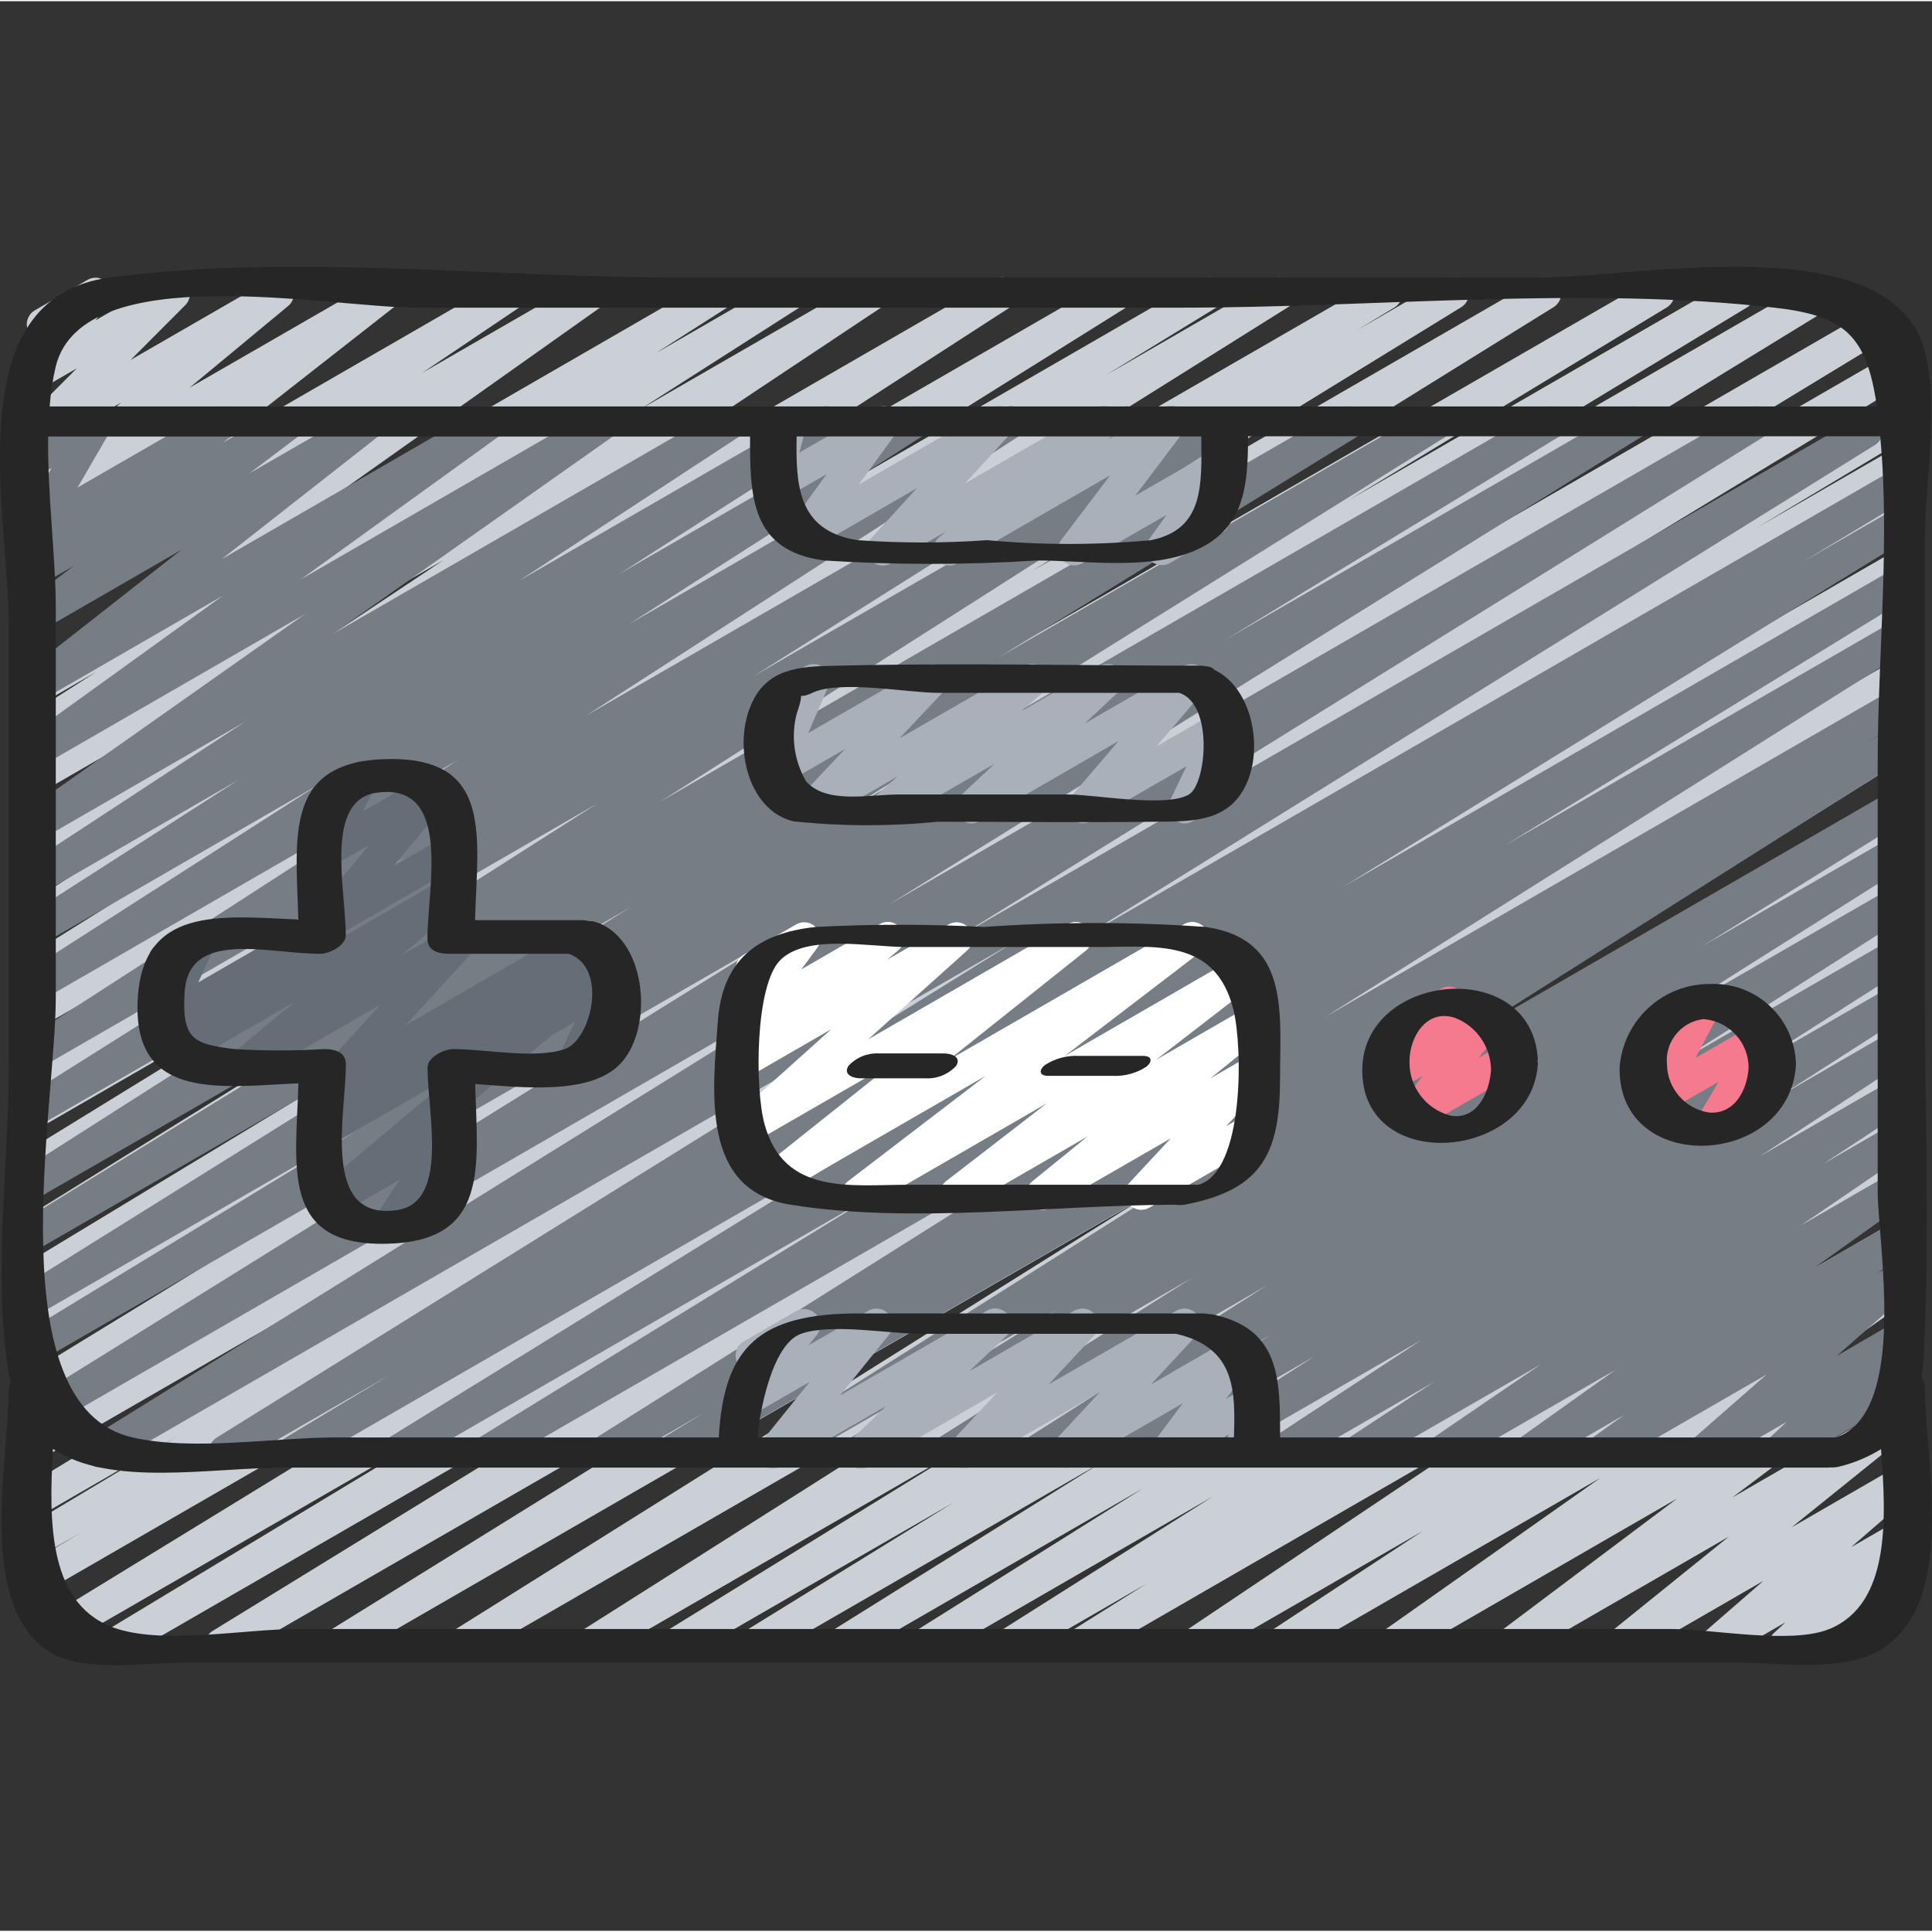 <svg height="511pt" viewBox="0 -70 511.646 511" width="511pt" xmlns="http://www.w3.org/2000/svg"><rect x="0" y="-70" width="511.646" height="511" fill="#333333" stroke="none"/><path d="m30.082 369.57c-1.914-.004-3.594-1.281-4.105-3.125-.516-1.844.266-3.805 1.902-4.797l99.074-59.809-109.375 63.148c-2.023 1.203-4.645.535-5.848-1.492-1.203-2.023-.539-4.645 1.488-5.848l206.004-126.141-208.281 120.254c-2.031 1.191-4.648.516-5.84-1.516-1.195-2.031-.52-4.648 1.512-5.84l14.875-8.895-10.547 6.086c-2.02 1.082-4.531.375-5.691-1.598s-.559-4.512 1.363-5.75l40.203-24.082-35.84 20.711c-2.031 1.199-4.648.527-5.848-1.5-1.199-2.031-.527-4.648 1.504-5.848l166.91-101.41-162.602 93.867c-2.02 1.098-4.543.402-5.711-1.574-1.168-1.977-.566-4.523 1.367-5.766l159.215-96.637-154.871 89.402c-2.012 1.074-4.516.375-5.68-1.586-1.164-1.961-.582-4.492 1.328-5.746l194.336-119.047-189.984 109.68c-2.02 1.098-4.543.398-5.711-1.574-1.168-1.977-.566-4.523 1.367-5.766l105.812-64.102-101.469 58.582c-2.031 1.199-4.645.527-5.848-1.504-1.199-2.027-.523-4.645 1.504-5.844l84.25-51.031-79.906 46.125c-2.008 1.07-4.504.379-5.672-1.574s-.598-4.477 1.293-5.738l173.457-107.684-169.078 97.613c-2.016 1.113-4.555.426-5.73-1.555-1.18-1.98-.574-4.535 1.371-5.777l113.559-69.828-109.199 63.047c-2.031 1.199-4.645.523-5.848-1.504-1.199-2.027-.523-4.645 1.504-5.844l9.941-5.977-5.598 3.227c-2.008 1.086-4.512.402-5.688-1.551-1.176-1.957-.609-4.488 1.293-5.754l131.09-82.176-126.695 73.098c-2.012 1.074-4.516.379-5.68-1.586-1.164-1.961-.582-4.492 1.328-5.746l29.379-17.988-25.027 14.449c-2.012 1.105-4.539.426-5.719-1.543-1.18-1.969-.59-4.52 1.332-5.77l82.211-51.422-77.824 44.945c-2.004 1.141-4.551.48-5.754-1.484-1.199-1.969-.621-4.535 1.309-5.797l114.543-74.078-110.098 63.551c-1.992 1.133-4.527.488-5.734-1.461-1.211-1.949-.664-4.504 1.238-5.785l110.992-73.891-106.496 61.484c-2.004 1.117-4.535.453-5.727-1.512-1.195-1.961-.621-4.516 1.297-5.777l42.48-27.172-38.051 21.965c-2 1.086-4.5.41-5.68-1.535-1.184-1.949-.629-4.477 1.258-5.75l19.141-12.211-14.719 8.531c-1.969 1.098-4.449.473-5.668-1.422-1.215-1.898-.75-4.414 1.066-5.746l73.293-51.969-68.691 39.613c-1.992 1.156-4.543.52-5.762-1.434-1.219-1.953-.664-4.52 1.246-5.801l25.797-17.418-21.281 12.289c-1.93 1.043-4.336.457-5.566-1.359s-.883-4.27.805-5.672l45.781-35.918-41.02 23.672c-1.922 1.105-4.371.559-5.637-1.262-1.266-1.816-.926-4.305.781-5.719l26.078-21.648-21.223 12.254c-1.852 1.016-4.164.527-5.445-1.152-1.281-1.676-1.145-4.039.324-5.555l14.508-14.559-9.387 5.41c-1.762 1.008-3.988.633-5.328-.891-1.336-1.527-1.414-3.785-.184-5.398l5.117-6.621c-1.746-.344-3.098-1.73-3.391-3.488s.535-3.508 2.078-4.398l13.926-8.047c1.766-1.027 4.008-.66 5.355.875 1.344 1.535 1.414 3.809.168 5.422l-3.414 4.438 18.723-10.801c1.848-1.02 4.164-.527 5.445 1.148 1.281 1.68 1.141 4.039-.328 5.559l-14.504 14.547 36.844-21.254c1.922-1.109 4.371-.562 5.637 1.258 1.266 1.82.926 4.305-.781 5.723l-26.078 21.621 49.633-28.602c1.938-1.117 4.406-.547 5.66 1.305 1.254 1.852.867 4.359-.891 5.742l-45.816 35.883 74.395-42.93c1.988-1.133 4.516-.496 5.73 1.441 1.211 1.941.68 4.492-1.207 5.785l-25.867 17.434 42.77-24.66c1.977-1.141 4.496-.527 5.723 1.391 1.23 1.922.738 4.465-1.121 5.785l-73.285 51.926 102.398-59.129c2.004-1.121 4.535-.453 5.73 1.508 1.191 1.965.617 4.516-1.301 5.781l-19.105 12.211 33.773-19.473c2.004-1.121 4.535-.457 5.73 1.508 1.191 1.961.617 4.516-1.301 5.777l-42.418 27.102 59.621-34.387c1.992-1.137 4.527-.492 5.734 1.457 1.211 1.949.664 4.504-1.238 5.785l-111.016 73.875 140.559-81.117c1.301-.797 2.926-.84 4.266-.109 1.34.727 2.188 2.113 2.227 3.637.039 1.527-.738 2.953-2.035 3.75l-114.555 74.051 140.922-81.328c2.016-1.164 4.59-.496 5.789 1.496 1.195 1.996.578 4.582-1.395 5.816l-82.203 51.414 101.711-58.727c2.023-1.207 4.645-.539 5.848 1.488 1.203 2.027.539 4.645-1.488 5.848l-29.363 17.98 43.844-25.316c1.309-.789 2.934-.816 4.27-.078 1.332.734 2.172 2.129 2.199 3.656.027 1.523-.758 2.945-2.066 3.734l-131.148 82.156 155.059-89.469c2.023-1.129 4.574-.438 5.754 1.559 1.176 1.992.547 4.562-1.418 5.785l-10.059 6.094 23.277-13.438c2.023-1.207 4.645-.547 5.848 1.48 1.207 2.023.547 4.641-1.48 5.848l-113.492 69.777 133.562-77.105c2.023-1.211 4.645-.555 5.855 1.465 1.211 2.023.555 4.645-1.469 5.855l-173.457 107.648 199.188-114.969c2.02-1.129 4.574-.438 5.75 1.559 1.176 1.992.547 4.562-1.418 5.785l-84.246 51.039 101.137-58.383c2.027-1.199 4.645-.527 5.844 1.5 1.199 2.027.527 4.645-1.5 5.844l-105.816 64.078 123.734-71.422c2.016-1.117 4.555-.43 5.73 1.551 1.18 1.98.57 4.539-1.371 5.777l-194.355 119.051 206.848-119.469c2.023-1.152 4.598-.473 5.785 1.531 1.188 2 .551 4.586-1.43 5.809l-159.199 96.684 158.496-91.512c2.02-1.098 4.543-.402 5.711 1.574 1.172 1.977.566 4.523-1.367 5.762l-166.852 101.359 162.508-93.824c2.02-1.082 4.531-.375 5.691 1.598 1.164 1.973.562 4.512-1.363 5.75l-40.387 24.191 36.059-20.812c2.031-1.195 4.648-.516 5.844 1.516s.516 4.645-1.516 5.84l-14.875 8.895 10.547-6.094c2.023-1.152 4.598-.473 5.785 1.531 1.188 2 .551 4.586-1.43 5.809l-205.996 126.137 201.641-116.418c2.031-1.199 4.648-.527 5.848 1.5 1.199 2.031.527 4.648-1.504 5.848l-99.234 59.895 94.891-54.777c2.02-1.113 4.555-.426 5.734 1.555 1.176 1.98.57 4.535-1.371 5.777l-177.707 109.156 173.344-100.078c2.016-1.137 4.57-.457 5.758 1.527 1.188 1.988.574 4.559-1.379 5.793l-184.48 114.434 180.102-103.988c2.016-1.16 4.594-.496 5.789 1.5 1.199 1.992.578 4.582-1.391 5.812l-182.973 114.742 178.574-103.109c2.02-1.219 4.641-.57 5.859 1.445 1.219 2.02.57 4.641-1.445 5.859l-172.816 109.535 168.402-97.223c2.012-1.09 4.527-.398 5.699 1.566 1.172 1.965.586 4.504-1.328 5.758l-79.359 49.031 75.016-43.316c2.023-1.207 4.645-.543 5.852 1.48 1.203 2.023.543 4.645-1.48 5.852l-55.418 34.184 51.02-29.465c2.023-1.211 4.645-.555 5.855 1.469 1.211 2.02.555 4.641-1.469 5.852l-71.184 44.449 66.797-38.57c2.016-1.16 4.594-.496 5.789 1.5 1.199 1.992.578 4.578-1.391 5.812l-60.23 37.762 55.832-32.23c2.008-1.102 4.523-.426 5.707 1.531 1.188 1.957.613 4.5-1.293 5.766l-56.551 35.746 52.137-30.09c2.008-1.086 4.516-.402 5.691 1.551 1.176 1.957.605 4.492-1.293 5.754l-20.02 12.562 15.621-9.02c1.992-1.117 4.504-.469 5.711 1.465 1.203 1.938.676 4.477-1.203 5.77l-81.543 54.684 77.035-44.477c2-1.137 4.539-.484 5.742 1.473 1.207 1.957.645 4.516-1.27 5.789l-40.48 26.582 36.008-20.789c1.973-1.105 4.469-.484 5.688 1.422s.738 4.43-1.094 5.754l-57.746 40.723 53.152-30.719c1.953-1.121 4.438-.531 5.68 1.344 1.242 1.875.816 4.395-.977 5.754l-47.094 35.414 42.391-24.473c1.93-1.09 4.371-.523 5.621 1.301 1.254 1.828.898 4.309-.816 5.711l-31.426 25.328 26.598-15.359c1.902-1.09 4.32-.562 5.594 1.223 1.273 1.785.988 4.246-.66 5.688l-15.762 13.699 10.828-6.246c1.883-1.113 4.301-.617 5.598 1.141 1.297 1.758 1.059 4.211-.555 5.684l-3.762 3.492c2.051-.422 4.102.707 4.844 2.664.742 1.957-.047 4.164-1.859 5.211l-30.496 17.605c-1.883 1.109-4.301.617-5.598-1.141-1.301-1.758-1.062-4.215.555-5.688l3.02-2.816-16.684 9.645c-1.902 1.098-4.328.574-5.605-1.215-1.273-1.785-.98-4.25.676-5.691l15.77-13.703-35.715 20.609c-1.926 1.09-4.367.523-5.621-1.305-1.25-1.828-.895-4.309.816-5.711l31.387-25.32-56.012 32.336c-1.953 1.117-4.438.527-5.68-1.348-1.242-1.875-.812-4.395.977-5.754l47.086-35.371-73.582 42.473c-1.965 1.07-4.426.441-5.637-1.445-1.207-1.887-.75-4.387 1.047-5.723l57.746-40.707-82.961 47.875c-1.996 1.113-4.516.461-5.715-1.484-1.199-1.941-.656-4.488 1.234-5.77l40.438-26.566-58.57 33.82c-1.984 1.07-4.461.414-5.652-1.496-1.191-1.914-.691-4.426 1.145-5.734l81.562-54.699-107.273 61.93c-2.008 1.125-4.551.453-5.738-1.52-1.191-1.973-.598-4.535 1.336-5.785l20.113-12.613-34.508 19.918c-2.012 1.148-4.57.484-5.77-1.496-1.199-1.977-.602-4.551 1.348-5.801l56.449-35.688-74.445 42.984c-2.012 1.125-4.551.453-5.742-1.52-1.188-1.973-.598-4.535 1.34-5.785l60.312-37.82-78.156 45.125c-2.008 1.086-4.512.402-5.688-1.555-1.18-1.953-.609-4.488 1.293-5.75l71.219-44.469-89.688 51.773c-2.016 1.133-4.566.457-5.754-1.527-1.188-1.988-.578-4.559 1.379-5.797l55.363-34.133-71.852 41.457c-2.016 1.133-4.566.457-5.754-1.527-1.188-1.988-.578-4.559 1.379-5.797l79.418-48.996-97.637 56.32c-2 1.055-4.473.367-5.645-1.562-1.172-1.934-.629-4.445 1.23-5.727l172.836-109.535-202.395 116.824c-2.012 1.125-4.551.453-5.738-1.52-1.191-1.973-.598-4.535 1.336-5.785l182.98-114.723-211.398 122.027c-2.008 1.105-4.535.426-5.715-1.543-1.184-1.969-.594-4.52 1.328-5.773l184.5-114.414-210.926 121.73c-2.012 1.09-4.527.398-5.699-1.566-1.172-1.965-.586-4.504 1.328-5.758l177.676-109.141-201.695 116.465c-.645.387-1.383.594-2.133.605zm0 0" fill="#cad0d6"/><path d="m177.77 318.371c-1.914-.004-3.594-1.273-4.109-3.117-.516-1.84.254-3.801 1.891-4.797l11.09-6.746-24.402 14.051c-2.008 1.105-4.523.43-5.707-1.527-1.184-1.961-.613-4.504 1.293-5.766l154.652-97.367-181.301 104.66c-2.012 1.094-4.523.402-5.699-1.562-1.172-1.965-.586-4.504 1.328-5.758l106.855-65.605-126.371 72.926c-2.008 1.094-4.523.402-5.695-1.562-1.172-1.965-.586-4.504 1.328-5.758l149.793-92.398-172.781 99.719c-2.023 1.129-4.574.438-5.75-1.559-1.18-1.992-.551-4.562 1.414-5.785l27.973-16.84-41.898 24.184c-2.012 1.109-4.535.426-5.719-1.543-1.18-1.965-.59-4.516 1.332-5.77l211.891-131.668-240.793 138.98c-2.008 1.074-4.504.383-5.672-1.57-1.168-1.953-.598-4.477 1.293-5.742l213.871-132.82-225.125 129.973c-2.008 1.07-4.504.379-5.672-1.574s-.598-4.477 1.293-5.738l199.68-124.121-197.109 113.785c-2.02 1.098-4.543.402-5.711-1.574-1.168-1.977-.566-4.523 1.367-5.766l88.285-53.758-83.941 48.469c-2.004 1.055-4.484.363-5.648-1.578-1.168-1.941-.613-4.457 1.262-5.727l160.582-100.199-156.195 90.172c-2.023 1.207-4.645.543-5.852-1.48-1.203-2.023-.543-4.645 1.48-5.848l95.227-58.633-90.863 52.41c-2.004 1.086-4.5.406-5.684-1.539-1.18-1.945-.625-4.473 1.262-5.746l151.895-96.828-147.473 85.129c-2.004 1.066-4.492.383-5.664-1.559-1.176-1.945-.621-4.465 1.258-5.738l100.848-63.496-96.426 55.68c-2.004 1.141-4.551.48-5.75-1.484-1.203-1.969-.625-4.535 1.305-5.797l114.773-74.121-110.344 63.711c-2.004 1.121-4.535.453-5.73-1.508-1.191-1.961-.617-4.516 1.301-5.777l77.797-49.863-73.387 42.371c-2.008 1.176-4.59.523-5.801-1.465-1.211-1.988-.602-4.578 1.363-5.824l56.809-36.453-52.352 30.23c-2 1.137-4.539.488-5.742-1.469-1.207-1.957-.645-4.52 1.27-5.793l58.539-38.355-54.066 31.215c-1.98 1.156-4.516.543-5.75-1.387-1.23-1.93-.723-4.488 1.156-5.797l74.43-52.488-69.836 40.301c-1.969 1.141-4.488.535-5.727-1.375-1.234-1.914-.75-4.457 1.102-5.785l52.793-38.066-48.168 27.828c-1.941 1.125-4.422.551-5.676-1.305-1.254-1.859-.855-4.375.914-5.754l41.879-32.871-37.117 21.438c-1.953 1.117-4.438.527-5.68-1.348-1.242-1.875-.816-4.391.977-5.754l13.305-10.078-8.602 4.969c-1.938 1.094-4.391.516-5.637-1.328-1.242-1.844-.863-4.332.875-5.723l3.59-2.812c-1.652.367-3.363-.277-4.367-1.641-1.004-1.363-1.102-3.191-.258-4.66l8.535-14.711-.324.188c-1.32.777-2.957.781-4.285.02-1.324-.762-2.145-2.176-2.141-3.707s.828-2.945 2.16-3.703l14.164-8.172c1.672-.965 3.785-.684 5.148.684s1.641 3.48.672 5.152l-8.535 14.703 36.234-20.906c1.938-1.117 4.41-.547 5.66 1.305 1.254 1.852.867 4.359-.891 5.742l-2.559 2.008 15.684-9.055c1.949-1.109 4.422-.523 5.664 1.348 1.242 1.867.824 4.375-.953 5.742l-13.32 10.062 29.754-17.152c1.938-1.094 4.391-.52 5.633 1.324 1.246 1.844.867 4.336-.871 5.723l-41.883 32.844 69.121-39.918c1.969-1.141 4.488-.535 5.723 1.375 1.238 1.914.754 4.461-1.098 5.785l-52.762 38.094 78.336-45.227c1.973-1.109 4.465-.484 5.684 1.418 1.219 1.906.738 4.434-1.094 5.758l-74.453 52.504 103.383-59.68c2.004-1.199 4.598-.566 5.824 1.418 1.227 1.988.625 4.59-1.344 5.844l-58.523 38.34 78.996-45.602c2.012-1.23 4.637-.594 5.863 1.418 1.23 2.016.594 4.641-1.418 5.867l-56.816 36.457 75.758-43.742c2.012-1.18 4.594-.527 5.805 1.461 1.211 1.988.602 4.582-1.367 5.824l-77.812 49.863 98.984-57.176c1.301-.797 2.926-.836 4.266-.109 1.34.73 2.188 2.117 2.227 3.641.039 1.523-.738 2.953-2.039 3.75l-114.746 74.086 140.945-81.34c1.305-.789 2.934-.82 4.27-.082 1.336.734 2.176 2.129 2.207 3.656.027 1.523-.758 2.949-2.066 3.738l-100.914 63.512 122.691-70.824c2.012-1.148 4.57-.488 5.766 1.492 1.199 1.98.605 4.555-1.344 5.805l-151.902 96.809 180.359-104.105c2.027-1.211 4.645-.551 5.855 1.477 1.207 2.023.547 4.645-1.477 5.852l-95.113 58.574 114.203-65.902c1.309-.785 2.934-.812 4.27-.074 1.332.742 2.172 2.137 2.195 3.66.027 1.527-.762 2.949-2.07 3.734l-160.555 100.141 186.18-107.461c2.027-1.199 4.645-.527 5.844 1.5 1.199 2.031.527 4.648-1.5 5.848l-88.406 53.809 105.934-61.156c2.023-1.211 4.641-.555 5.855 1.465 1.211 2.023.551 4.645-1.469 5.855l-199.637 124.094 227.625-131.414c1.309-.785 2.934-.812 4.266-.07 1.332.742 2.172 2.137 2.195 3.66.023 1.527-.766 2.949-2.074 3.73l-213.957 132.863 238.824-137.879c2.016-1.137 4.566-.461 5.754 1.527 1.188 1.984.578 4.555-1.379 5.793l-211.883 131.695 216.32-124.895c1.316-.773 2.941-.789 4.27-.039s2.152 2.152 2.168 3.68c.012 1.523-.789 2.941-2.102 3.715l-27.938 16.82 23.703-13.652c2.027-1.207 4.645-.547 5.852 1.48 1.207 2.023.543 4.641-1.48 5.848l-149.734 92.355 145.363-83.926c2.02-1.113 4.555-.426 5.734 1.555 1.176 1.98.57 4.535-1.371 5.777l-106.934 65.656 102.57-59.195c2.02-1.219 4.645-.566 5.859 1.453s.566 4.641-1.453 5.859l-154.676 97.371 150.281-86.758c2.027-1.199 4.645-.527 5.844 1.504 1.199 2.027.527 4.645-1.5 5.844l-11.094 6.758 6.75-3.898c2.004-1.102 4.523-.426 5.707 1.531 1.184 1.957.609 4.5-1.297 5.766l-118.859 75.203 114.449-66.082c2.016-1.137 4.566-.457 5.754 1.527s.578 4.555-1.379 5.793l-54.672 34.008 50.297-29.016c2.008-1.125 4.551-.453 5.738 1.52s.598 4.535-1.336 5.785l-67.414 42.504 63-36.367c2.012-1.148 4.57-.484 5.77 1.492 1.199 1.98.602 4.555-1.348 5.805l-63.375 40.363 58.953-34.043c2.012-1.145 4.57-.484 5.77 1.496 1.199 1.977.602 4.551-1.348 5.801l-42.879 27.309 38.457-22.188c2-1.102 4.512-.43 5.699 1.516 1.191 1.949.633 4.488-1.262 5.762l-33.926 21.785 29.488-17.066c2-1.133 4.539-.484 5.742 1.473 1.207 1.957.645 4.52-1.27 5.789l-39.57 25.969 35.098-20.258c2.004-1.199 4.598-.566 5.824 1.418 1.227 1.988.629 4.59-1.344 5.844l-22.715 14.957 18.234-10.52c1.984-1.102 4.48-.461 5.688 1.453 1.207 1.918.703 4.445-1.145 5.758l-28.758 19.625 24.215-13.977c1.973-1.125 4.477-.508 5.703 1.398 1.23 1.91.746 4.441-1.094 5.77l-25.598 18.262 21.016-12.137c1.969-1.109 4.461-.496 5.684 1.402 1.227 1.902.758 4.426-1.066 5.758l-8.703 6.238 4.086-2.355c1.898-1.066 4.293-.535 5.559 1.234 1.27 1.77 1.004 4.207-.617 5.66l-19.645 17.281 14.688-8.535c1.883-1.109 4.297-.617 5.598 1.141 1.297 1.758 1.059 4.215-.555 5.688l-5.121 4.762c2.039-1.16 4.633-.453 5.805 1.574 1.172 2.031.484 4.629-1.539 5.816l-32.16 18.566c-1.883 1.109-4.301.617-5.598-1.141-1.301-1.758-1.059-4.211.555-5.684l5.117-4.762-20.07 11.586c-1.895 1.07-4.293.539-5.559-1.23-1.27-1.77-1-4.211.621-5.664l19.625-17.184-41.754 24.078c-1.969 1.113-4.461.5-5.684-1.402-1.227-1.898-.758-4.422 1.066-5.754l8.695-6.238-23.199 13.395c-1.969 1.113-4.461.5-5.688-1.402-1.223-1.898-.754-4.422 1.07-5.754l25.598-18.238-44.016 25.395c-1.98 1.102-4.477.465-5.684-1.453-1.207-1.918-.703-4.445 1.145-5.754l28.777-19.629-46.566 26.836c-1.996 1.117-4.516.465-5.715-1.48-1.199-1.941-.656-4.488 1.234-5.77l22.758-14.934-38.512 22.184c-1.992 1.086-4.48.422-5.672-1.508-1.188-1.93-.66-4.453 1.199-5.742l39.57-25.977-57.602 33.227c-2 1.102-4.508.434-5.699-1.516-1.188-1.949-.629-4.488 1.262-5.762l33.871-21.734-50.27 29.012c-2.004 1.121-4.535.457-5.73-1.508-1.191-1.961-.617-4.516 1.301-5.777l42.906-27.309-59.988 34.594c-2.004 1.086-4.504.41-5.684-1.535-1.18-1.949-.625-4.477 1.262-5.75l63.387-40.371-82.551 47.656c-2.008 1.105-4.523.43-5.707-1.527-1.188-1.961-.613-4.504 1.293-5.766l67.414-42.516-86.281 49.809c-2.008 1.074-4.5.383-5.672-1.57-1.168-1.953-.598-4.477 1.293-5.742l54.762-34.055-71.68 41.367c-2.008 1.105-4.523.43-5.707-1.527-1.188-1.961-.613-4.504 1.293-5.766l118.859-75.195-142.879 82.488c-.648.387-1.383.598-2.133.609zm0 0" fill="#767d84"/><path d="m227.227 250.102c-1.836 0-3.465-1.176-4.047-2.918-.582-1.742.02-3.66 1.488-4.762l36.352-27.816-54.895 31.684c-1.93 1.074-4.363.5-5.605-1.324-1.246-1.824-.891-4.297.816-5.699l36.395-29.012-39.004 22.508c-1.879 1.008-4.211.477-5.465-1.242-1.254-1.719-1.051-4.102.48-5.582l26.402-23.699-21.445 12.383c-1.91 1.105-4.352.57-5.625-1.234-1.273-1.805-.957-4.281.727-5.711l3.715-3.156c-1.742.395-3.547-.332-4.523-1.828-.977-1.492-.918-3.438.145-4.871l5.453-7.367c-1.824-.211-3.309-1.57-3.684-3.367-.371-1.801.445-3.637 2.035-4.559l13.883-8.023c1.754-1.023 3.988-.672 5.34.84 1.352 1.516 1.449 3.773.234 5.398l-4.207 5.668 20.785-12.008c1.914-1.105 4.355-.57 5.629 1.234 1.27 1.805.957 4.285-.73 5.711l-2.91 2.477 16.316-9.387c1.879-1.008 4.211-.477 5.465 1.242 1.254 1.723 1.051 4.105-.48 5.586l-26.387 23.688 52.91-30.566c1.93-1.102 4.387-.535 5.641 1.305 1.25 1.84.879 4.332-.855 5.727l-36.395 29.012 62.43-36.027c1.949-1.125 4.434-.543 5.684 1.328 1.25 1.871.832 4.387-.957 5.754l-36.352 27.82 46.125-26.625c1.941-1.078 4.391-.484 5.621 1.367 1.234 1.852.836 4.34-.914 5.715l-26.641 20.574 24.219-13.984c1.926-1.105 4.379-.547 5.637 1.281 1.258 1.832.906 4.32-.816 5.723l-14.641 11.887 9.828-5.672c1.828-1.047 4.148-.605 5.461 1.043 1.312 1.645 1.227 4.004-.203 5.551l-10.949 11.762 5.691-3.285c2.039-1.16 4.633-.457 5.805 1.574s.484 4.629-1.535 5.812l-30.312 17.469c-1.828 1.047-4.145.605-5.457-1.043-1.312-1.645-1.227-4.004.199-5.551l10.941-11.754-31.84 18.348c-1.926 1.113-4.383.562-5.648-1.27-1.258-1.844-.883-4.34.855-5.734l14.652-11.887-32.719 18.891c-1.941 1.109-4.41.531-5.656-1.328-1.246-1.855-.848-4.359.914-5.738l26.656-20.582-47.898 27.648c-.645.391-1.379.598-2.133.605zm0 0" fill="#fff"/><path d="m373.973 229.18c-1.641 0-3.137-.945-3.848-2.43-.707-1.48-.5-3.238.531-4.516l6.184-7.68-6.758 3.898c-1.777 1.016-4.027.625-5.359-.93-1.332-1.555-1.371-3.836-.094-5.438l3.809-4.734c-1.023-.316-1.891-1.012-2.414-1.945-1.176-2.039-.48-4.641 1.551-5.82l13.969-8.066c1.781-1.035 4.047-.652 5.387.914 1.344 1.562 1.371 3.863.074 5.461l-1.414 1.758 6.773-3.906c1.777-1.02 4.027-.629 5.359.926 1.332 1.555 1.371 3.84.094 5.438l-6.195 7.684 6.496-3.746c1.32-.844 2.996-.891 4.367-.125 1.367.762 2.207 2.215 2.188 3.781-.023 1.566-.902 2.996-2.289 3.723l-26.273 15.164c-.648.383-1.383.59-2.137.59zm0 0" fill="#f67a8d"/><path d="m452.695 232.941c-1.531 0-2.949-.82-3.707-2.148-.762-1.328-.75-2.965.027-4.285l6.094-10.324-14.703 8.48c-1.648.945-3.719.688-5.086-.629-1.367-1.32-1.695-3.383-.809-5.062l6.707-12.645-1.109.629c-2.027 1.062-4.527.336-5.672-1.645s-.527-4.508 1.402-5.734l13.969-8.066c1.648-.945 3.723-.688 5.086.633 1.367 1.316 1.699 3.379.812 5.059l-6.707 12.656 15.906-9.172c1.676-.969 3.793-.684 5.156.691 1.363 1.371 1.633 3.492.656 5.16l-6.102 10.336c2.055-1.012 4.539-.223 5.633 1.789 1.094 2.012.402 4.531-1.562 5.703l-13.859 8.004c-.648.375-1.383.57-2.133.57zm0 0" fill="#f67a8d"/><path d="m123.555 216.215c-1.93 0-3.621-1.297-4.121-3.16-.5-1.867.316-3.832 1.988-4.801l38.348-22.133c1.617-.918 3.637-.684 5 .574 1.363 1.258 1.758 3.254.977 4.938l-4.855 10.309c1.605-.07 3.125.746 3.957 2.125.57.98.723 2.145.43 3.242-.293 1.094-1.008 2.027-1.992 2.594l-9.605 5.539c-1.617.914-3.637.684-5-.578-1.363-1.258-1.758-3.254-.977-4.938l4.523-9.598-26.539 15.359c-.652.359-1.387.543-2.133.527zm0 0" fill="#656d77"/><path d="m102.863 258.637c-1.57 0-3.016-.859-3.762-2.242-.742-1.383-.668-3.062.195-4.371l6.5-9.898-17.406 10.043c-1.918 1.098-4.352.555-5.617-1.254-1.266-1.812-.945-4.285.742-5.711l37.922-31.801-33.816 19.523c-1.961 1.117-4.457.508-5.688-1.383-1.23-1.895-.773-4.418 1.047-5.762l4.352-3.164c-1.84.926-4.078.41-5.324-1.234-1.242-1.641-1.137-3.938.254-5.457l18.586-20.258-34.133 19.723c-1.918 1.082-4.344.531-5.602-1.277-1.258-1.805-.934-4.273.746-5.695l16.086-13.348-30.43 17.547c-1.91 1.082-4.328.543-5.594-1.25-1.266-1.793-.965-4.254.695-5.688l1.512-1.289c-1.609.461-3.336-.055-4.426-1.324-1.086-1.27-1.332-3.059-.629-4.574l4.941-10.633c-1.992.172-3.836-1.066-4.434-2.98-.598-1.91.215-3.977 1.949-4.973l9.609-5.547c1.613-.906 3.625-.672 4.984.578 1.359 1.254 1.762 3.238.988 4.918l-4.613 9.992 27.184-15.699c1.914-1.109 4.355-.574 5.629 1.23 1.273 1.809.957 4.285-.73 5.715l-.973.852 33.648-19.43c1.918-1.102 4.359-.555 5.625 1.258 1.266 1.816.938 4.297-.762 5.715l-16.086 13.348 14.629-8.441c1.82-1.047 4.137-.609 5.453 1.031 1.316 1.641 1.238 3.996-.18 5.547l-18.594 20.258 45.746-26.453c1.961-1.09 4.434-.477 5.652 1.406 1.223 1.883.777 4.391-1.02 5.738l-4.328 3.156 6.086-3.516c1.918-1.121 4.379-.582 5.652 1.238 1.273 1.824.934 4.316-.781 5.734l-43.887 36.797c.715.219 1.355.617 1.871 1.16 1.355 1.434 1.551 3.613.469 5.266l-6.504 9.887.805-.449c2.023-1.062 4.527-.336 5.672 1.645 1.145 1.98.523 4.508-1.406 5.734l-16.395 9.457c-.637.387-1.367.594-2.113.605zm0 0" fill="#656d77"/><path d="m85.609 179.02c-1.656 0-3.164-.957-3.863-2.457-.703-1.5-.473-3.27.586-4.539l15.469-18.586-10.066 5.812c-1.641.938-3.699.688-5.066-.613-1.367-1.301-1.715-3.348-.859-5.027l4.27-8.391c-1.887-.098-3.488-1.422-3.93-3.258-.445-1.84.375-3.746 2.008-4.695l9.625-5.555c1.641-.945 3.703-.699 5.074.605 1.371 1.301 1.719 3.352.859 5.035l-3.73 7.262 18.234-10.531c1.793-1.031 4.062-.629 5.395.949 1.332 1.582 1.34 3.891.016 5.477l-15.469 18.594 12.988-7.508c1.32-.773 2.953-.781 4.281-.02 1.328.762 2.145 2.18 2.141 3.711-.004 1.531-.824 2.941-2.156 3.699l-33.707 19.465c-.641.367-1.363.566-2.098.57zm0 0" fill="#656d77"/><path d="m215.125 147.703c-1.699-.004-3.238-1.016-3.91-2.578-.672-1.566-.352-3.379.812-4.617l11.754-12.457-16.574 9.566c-1.594.926-3.602.723-4.977-.5-1.379-1.227-1.812-3.195-1.082-4.887l5.445-12.68c-2.047.391-4.074-.75-4.801-2.703-.723-1.949.062-4.141 1.863-5.18l9.629-5.559c1.59-.918 3.594-.719 4.969.504 1.375 1.219 1.812 3.184 1.09 4.875l-5.293 12.32 30.66-17.672c1.832-1.047 4.156-.598 5.469 1.059 1.309 1.656 1.207 4.023-.238 5.562l-11.742 12.461 33.051-19.082c1.902-1.109 4.34-.586 5.617 1.207 1.281 1.789.988 4.262-.676 5.703l-5.676 4.961 20.566-11.871c1.883-1.129 4.316-.641 5.621 1.125 1.305 1.762 1.059 4.23-.57 5.703l-8.883 8.336 26.23-15.164c1.801-1.039 4.086-.629 5.418.969 1.328 1.598 1.309 3.922-.039 5.5l-12.598 14.738 15.641-9.031c1.621-.93 3.664-.699 5.031.574 1.371 1.27 1.754 3.289.945 4.973l-4.711 9.805c1.559-.004 3.008.805 3.82 2.133 1.18 2.039.484 4.648-1.551 5.828l-9.582 5.531c-1.621.934-3.66.703-5.031-.57-1.371-1.273-1.754-3.289-.945-4.977l4.32-8.992-25.199 14.504c-1.797 1.031-4.074.621-5.398-.973-1.324-1.59-1.316-3.906.023-5.484l12.594-14.738-36.691 21.207c-1.887 1.125-4.316.641-5.621-1.125-1.309-1.766-1.062-4.23.566-5.703l8.895-8.348-26.277 15.141c-1.902 1.109-4.336.586-5.617-1.207s-.988-4.266.68-5.707l5.656-4.949-20.547 11.863c-.648.387-1.383.594-2.137.605zm0 0" fill="#aab0ba"/><path d="m204.816 318.617c-1.641 0-3.137-.941-3.848-2.422-.707-1.48-.508-3.234.523-4.516l12.941-16.043-15.742 9.078c-1.777 1.02-4.027.629-5.359-.926-1.332-1.555-1.371-3.84-.094-5.438l4.539-5.66c-1.609-.508-2.766-1.922-2.949-3.598-.188-1.68.637-3.309 2.098-4.156l13.883-8.023c1.777-1.027 4.035-.641 5.371.918 1.34 1.559 1.375 3.848.09 5.449l-2.141 2.672 15.836-9.148c1.777-1.027 4.035-.645 5.375.914 1.336 1.559 1.375 3.848.086 5.449l-12.945 16.043 38.836-22.406c1.875-1.148 4.309-.684 5.633 1.066s1.102 4.219-.512 5.707l-9.738 9.242 27.785-16.043c1.828-1.047 4.148-.605 5.461 1.043 1.312 1.648 1.227 4.008-.203 5.555l-12.051 12.945 33.863-19.543c1.824-1.035 4.129-.59 5.438 1.051 1.309 1.641 1.23 3.988-.184 5.539l-12.023 12.969 21.934-12.672c1.75-1.027 3.984-.676 5.336.84 1.352 1.516 1.449 3.773.234 5.398l-7.613 10.238 5.805-3.352c1.512-.867 3.402-.727 4.77.355s1.938 2.887 1.441 4.559l-1.852 6.18c1.352.742 2.195 2.152 2.211 3.691.016 1.543-.801 2.969-2.133 3.738l-4.266 2.449c-1.516.871-3.406.73-4.777-.355-1.367-1.082-1.938-2.895-1.438-4.566l.98-3.285-14.273 8.242c-1.75 1.008-3.969.652-5.312-.855-1.344-1.504-1.449-3.746-.254-5.375l7.613-10.238-28.672 16.555c-1.824 1.035-4.133.59-5.441-1.051s-1.23-3.988.184-5.535l12.035-12.973-33.98 19.629c-1.832 1.059-4.16.617-5.48-1.035-1.316-1.656-1.223-4.027.223-5.57l12.051-12.938-33.938 19.625c-1.875 1.148-4.309.684-5.633-1.066-1.324-1.75-1.102-4.219.512-5.707l9.703-9.27-27.863 16.086c-.633.359-1.348.543-2.074.539zm0 0" fill="#aab0ba"/><path d="m251.52 79.438c-1.801.008-3.418-1.121-4.031-2.82-.613-1.695-.09-3.594 1.301-4.742l1.801-1.484-14.66 8.473c-1.824 1.074-4.16.645-5.484-1.004-1.328-1.648-1.246-4.023.195-5.574l12.227-13.371-28.516 16.504c-1.746 1.004-3.953.648-5.301-.848-1.344-1.496-1.465-3.727-.281-5.355l10.137-13.98-11.699 6.758c-1.484.859-3.34.742-4.707-.297-1.367-1.035-1.98-2.793-1.555-4.453l2.379-9.32c-.82-.359-1.5-.977-1.938-1.758-1.18-2.039-.484-4.648 1.555-5.828l4.266-2.465c1.488-.863 3.348-.75 4.719.289 1.367 1.039 1.98 2.797 1.555 4.465l-1.766 6.902 20.289-11.719c1.746-1 3.953-.648 5.301.848 1.344 1.496 1.465 3.73.281 5.359l-10.156 13.977 35.074-20.242c1.824-1.059 4.148-.625 5.469 1.02 1.32 1.645 1.242 4.008-.188 5.559l-12.227 13.363 34.652-20c1.922-1.109 4.371-.562 5.637 1.258 1.266 1.82.926 4.309-.781 5.723l-1.801 1.484 14.738-8.535c1.758-1.008 3.984-.641 5.324.879 1.344 1.523 1.426 3.777.203 5.395l-12.902 17.066 21.258-12.262c1.742-1.008 3.949-.66 5.301.832 1.348 1.492 1.473 3.723.297 5.355l-5.742 7.969c1.883.113 3.465 1.453 3.895 3.289.43 1.836-.398 3.734-2.035 4.672l-13.773 7.953c-1.742 1.016-3.957.676-5.309-.82-1.355-1.492-1.48-3.73-.297-5.367l4.738-6.57-22.309 12.82c-1.758 1.02-3.992.656-5.34-.867-1.344-1.527-1.43-3.789-.199-5.406l12.895-17.023-40.352 23.297c-.648.383-1.383.594-2.137.605zm0 0" fill="#aab0ba"/><g fill="#262626"><path d="m2.332 211.508c0 26.117-4.27 56.32 0 82.176.125.793.367 1.449.527 2.191-.363.57-.559 1.23-.562 1.902 0 18.562-8.703 57.609 11.145 69.539 8.824 5.309 25.395 2.68 34.789 2.68h412.348c10.703 0 27.164 2.629 37.156-3.227 20.973-12.27 12.004-50.348 12.004-69.973.016-.855-.289-1.684-.852-2.328.461-3.492.691-7.297.852-11.531 1.18-30.949 0-62.191 0-93.156v-116.926c0-15.027 3.84-35.59-.043-50.27-8.77-33.195-76.184-19.438-101.188-19.438h-229.793c-48.324 0-101.477-6.316-149.488 0-40.957 5.395-26.895 62.465-26.895 92.484zm302.473-138.777c-14.426 1.328-28.941 1.328-43.367 0-11.402.805-22.852.805-34.254 0-16.102-2.391-16.434-14.91-16.211-27.48h107.152c.125 12.648.836 24.629-13.32 27.48zm-86.547 5.375c18.754 1.203 37.566 1.203 56.32 0 12.176 0 27.547 2.32 39.449-1.707 15.566-5.23 16.488-17.621 16.488-31.18h167.414c2.652 28.098-.664 58.578-.664 86.477v113.535c0 13.125 8.25 58.574-11.043 65.125h-147.219c0-15.52.094-28.961-18.211-32.656-.199-.012-.402-.012-.605 0-.594-.133-1.207-.195-1.816-.188h-91.066c-26.055 0-35.68 8.789-36.941 32.836h-101.309c-16.461 0-37.836 3.68-53.957 0-35.992-8.207-20.324-87.832-20.324-116.402v-103.254c0-13.406-2.238-30.133-2.023-45.406h185.883c-.02 15.965.211 30.242 19.625 32.82zm93.16 204.801c15.98 3.59 15.727 15.477 15.359 27.426h-126.156c.324-5.215 3.523-24.586 11.5-27.426 7.98-2.844 23.305 0 31.637 0zm173.02 78.18c-10.059 4.133-30.992 0-41.641 0h-364.273c-13.48 0-34.336 4.039-47.316 0-18.508-5.742-18.293-28.16-17.184-47.719 15.238 10.242 41.539 4.969 61.66 4.969h408.465c.094 0 .195-.051.297-.051.996.074 1.996-.027 2.953-.293 3.793-.961 7.414-2.492 10.746-4.547 1.414 18.613 2.473 41.012-13.707 47.66zm-374.152-349.934h202.59c51.199 0 106.164-5.777 157.074 0 18.703 2.125 24.387 7.426 27.102 26.164h-483.898c.258-3.59.801-7.152 1.621-10.66 7.242-28.781 72.438-15.504 95.512-15.504zm0 0"/><path d="m319.371 175.164c-19.562-1.395-39.199-1.395-58.762 0-14.863-.781-29.758-.781-44.621 0-15.438 1.645-24.695 8.781-25.883 24.918-1.406 19.055-4.547 44.824 19.27 48.637 32.266 5.18 69.07.07 101.855 0 1.137.16 2.297.094 3.41-.195 19.816-4 24.348-13.824 24.348-33.203.008-17.875 2.594-36.848-19.617-40.156zm-2.008 68.266h-76.57c-15.527 0-33.176 2.875-38.328-16.07-2.562-9.273-2.562-36.957 4.266-43.52 7.039-6.824 23.637-3.371 33.219-3.371h50.551c15.363 0 31.352-2.445 36.133 16.547 2.5 9.926 2.926 43-9.27 46.414zm0 0"/><path d="m407.281 211.234c0-.199-.102-.309-.129-.488-.027-.18.121-.289.109-.453-1.477-27.562-46.516-23.199-46.496 2.844.008 27.828 45.133 23.867 46.516-1.902zm-22.188-12.094c5.879 2.168 9.781 7.773 9.77 14.039-.469 5.844-3.684 13.168-10.727 11.945-6.508-1.688-11-7.625-10.863-14.344-.016-6.512 4.5-13.852 11.785-11.633zm0 0"/><path d="m475.625 211.508c-.145-5.867-2.645-11.426-6.941-15.426-4.293-3.996-10.02-6.094-15.879-5.816-12.535-.031-22.965 9.625-23.891 22.129-.453 28.902 45.227 26.582 46.711-.887zm-24.664-11.949c6.777.418 12.074 6.012 12.117 12.801-.312 5.855-3.652 12.535-10.539 11.945-6.316-1-10.996-6.402-11.09-12.797-.535-5.883 3.66-11.141 9.512-11.93zm0 0"/><path d="m157.203 173.695c-.391-.066-.789-.09-1.188-.07-.598-.16-1.215-.25-1.836-.262h-28.371c.578-21.93 4.957-43.027-22.828-42.668-27.922.359-24.594 20.395-23.969 42.488-20.609-.855-41.812-3.781-42.582 22.188-.77 25.965 22.52 22.09 42.598 21.195-.605 21.863-4.898 42.863 22.828 42.504 27.852-.359 24.609-20.301 23.977-42.324 12.871.93 31.02 3.047 38.785-5.719 8.832-9.973 6.289-33.621-7.414-37.332zm-7.621 33.801c-7.832 2.723-21.086 0-29.535 0-2.371 0-6.824 2.074-6.824 4.941 0 11.996 5.801 35.77-8.191 37.727-20.148 2.805-13.434-25.379-13.434-38.699 0-3.199-3.004-3.969-5.691-3.969-7.957.488-15.938.488-23.895 0-10.539-1.348-13.949-2.305-13.105-15.156 1.102-16.641 22.188-10.07 35.84-10.07 2.371 0 6.828-2.07 6.828-4.938 0-12.008-5.805-35.773 8.191-37.727 20.145-2.809 13.43 25.379 13.43 38.699 0 3.199 3.004 3.965 5.691 3.965h31.762c10.531 3.766 5.887 22.801-1.066 25.227zm0 0"/><path d="m210.281 147.215c12.664 1.312 25.43 1.336 38.102.078 19.113 0 38.246.246 57.359 0 8.531-.102 18.262.395 23.355-8.113 6.051-10.09 2.789-27.309-7.551-32.129-.23-.469-.965-.75-1.988-.93h-.223c-.398-.086-.805-.137-1.211-.156-31.984 0-64.078-.793-96.062 0-8.422.207-17.543.051-22.27 8.535-6.223 11.262-2.09 29.91 10.488 32.715zm.723-28.609c2.715-7.621-1.016-3.023 4.121-5.445 7.391-3.48 25.141 0 33.281 0h63.898c9.156 2.984 7.184 24.191 2.559 26.914-6.023 3.551-24.984 0-31.887 0h-44.742c-8.156 0-19.352 2.609-24.746-3.465-3.18-5.438-4.074-11.91-2.484-18.004zm0 0"/><path d="m249.941 208.656h-17.066c-3.082-.18-6.082 1.023-8.184 3.285-1.477 2.406 1.273 3.301 3.27 3.301h17.066c3.082.184 6.086-1.027 8.184-3.293 1.477-2.398-1.273-3.293-3.27-3.293zm0 0"/><path d="m302.66 209.305h-17.066c-3.086-.133-6.137.684-8.746 2.34-1.707 1.27-1.852 2.949.793 2.949h17.066c3.086.137 6.141-.68 8.75-2.336 1.703-1.273 1.852-2.953-.797-2.953zm0 0"/></g></svg>